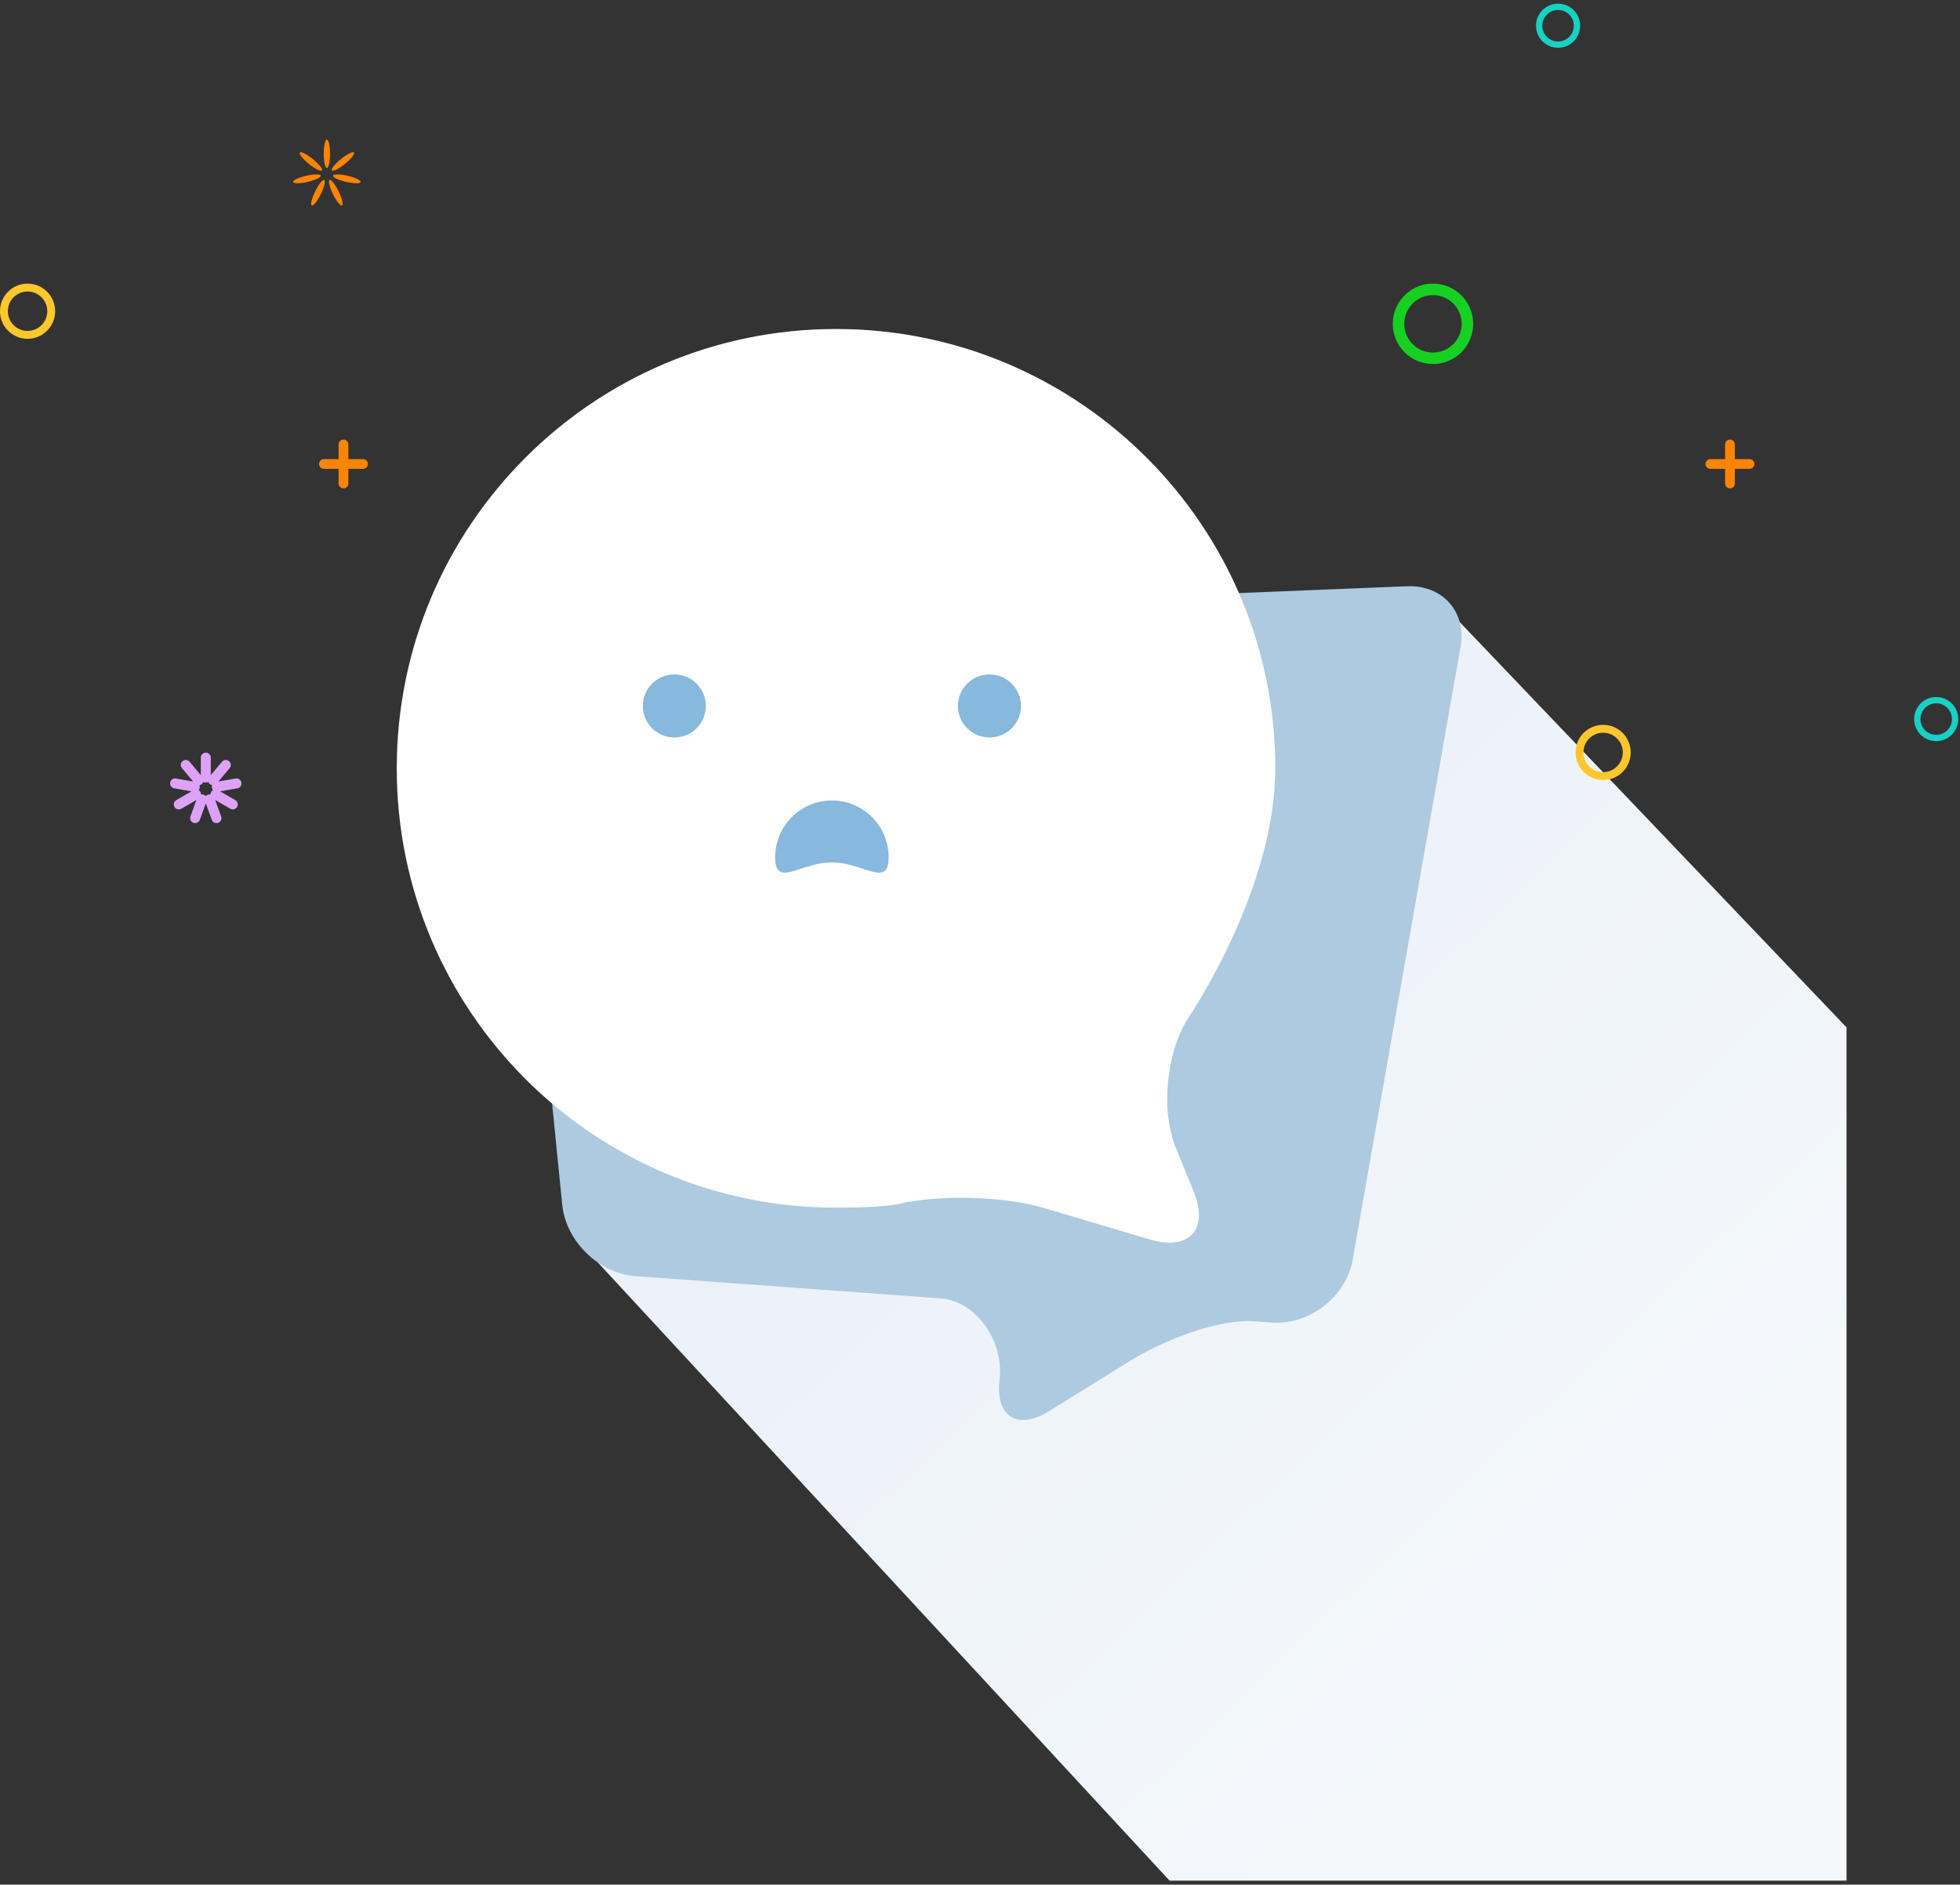 <svg xmlns="http://www.w3.org/2000/svg" width="311" height="299" viewBox="0 0 311 299">
    <rect x="0" y="0" width="311" height="299" fill="#333333" stroke="none"/>
    <defs>
        <linearGradient id="a" x1="77.092%" x2="0%" y1="82.41%" y2="0%">
            <stop offset="0%" stop-color="#F4F8FB"/>
            <stop offset="100%" stop-color="#E7EDF6"/>
        </linearGradient>
    </defs>
    <g fill="none" fill-rule="evenodd">
        <path fill="url(#a)" d="M185.575 298.362H293V162.998L230 97 94.788 200.215z"/>
        <g transform="translate(62 52)">
            <path fill="#ADCAE0" d="M152.574 148.185c-1.184 5.726-6.927 10.065-12.76 9.64l-2.78-.202c-5.837-.425-14.676 3.15-19.645 6.234l-12.958 8.042c-4.97 3.085-8.498.853-7.84-4.96l.022-.21c.66-5.811-3.576-12.315-9.409-12.742l-48.359-3.528c-5.835-.427-11.072-5.54-11.639-11.361L19.05 57.417c-.568-5.822 3.748-10.78 9.593-11.018l132.577-5.39c5.844-.236 9.657 4.256 8.47 9.983l-17.116 97.193"/>
            <path fill="#FFF" d="M124.588 130.149c-2.495-6.094-1.513-15.545 2.18-20.994 0 0 13.59-20.067 13.59-39.258 0-38.495-31.206-69.702-69.702-69.702C32.162.195.954 31.402.954 69.897c0 38.497 31.208 69.7 69.702 69.7 7.484 0 9.803-.56 9.803-.56 6.401-1.547 16.804-1.28 23.117.596l16.856 5.007c6.313 1.873 9.436-1.58 6.945-7.674l-2.789-6.817"/>
            <circle cx="45" cy="60" r="5" fill="#87B8DD"/>
            <circle cx="95" cy="60" r="5" fill="#87B8DD"/>
            <path fill="#87B8DD" d="M70 84.818c4.97 0 9 4.153 9-.818a9 9 0 0 0-18 0c0 4.97 4.03.818 9 .818z"/>
        </g>
        <path fill="#FF8500" d="M51.87 26.648c-.277 0-.5-1.008-.5-2.25 0-1.243.223-2.25.5-2.25.275 0 .5 1.007.5 2.25 0 1.242-.225 2.25-.5 2.25zm.792.39c-.174-.215.468-1.023 1.433-1.805.966-.782 1.89-1.242 2.064-1.028.173.215-.469 1.023-1.434 1.805-.966.782-1.89 1.242-2.063 1.027zm.183.827c.062-.27 1.094-.26 2.305.019 1.21.28 2.142.724 2.08.993-.062.27-1.094.26-2.305-.019-1.21-.28-2.142-.724-2.08-.993zm-.552.689c.248-.121.89.686 1.436 1.803.544 1.117.785 2.12.537 2.241-.249.121-.891-.686-1.436-1.803-.545-1.117-.785-2.12-.537-2.241zm-.848 0c.249.12.008 1.124-.537 2.241-.544 1.117-1.187 1.924-1.435 1.803-.248-.12-.008-1.124.537-2.241.544-1.117 1.187-1.924 1.435-1.803zm-.552-.69c.062.27-.87.715-2.08.994-1.21.28-2.243.288-2.305.02-.062-.27.87-.715 2.08-.994 1.211-.28 2.243-.288 2.305-.02zm.184-.827c-.174.215-1.098-.245-2.063-1.027-.966-.782-1.608-1.59-1.434-1.805.173-.214 1.097.246 2.063 1.028.966.782 1.608 1.59 1.434 1.804z"/>
        <path fill="#16D121" fill-rule="nonzero" d="M233.75 51.375a6.375 6.375 0 1 0-12.75 0 6.375 6.375 0 0 0 12.75 0zm-10.929 0a4.554 4.554 0 1 1 9.108 0 4.554 4.554 0 0 1-9.108 0z"/>
        <path fill="#FFC72C" fill-rule="nonzero" d="M8.75 49.375a4.375 4.375 0 1 0-8.75 0 4.375 4.375 0 0 0 8.75 0zm-7.5 0a3.125 3.125 0 1 1 6.25 0 3.125 3.125 0 0 1-6.25 0zM258.75 119.375a4.375 4.375 0 1 0-8.75 0 4.375 4.375 0 0 0 8.75 0zm-7.5 0a3.125 3.125 0 1 1 6.25 0 3.125 3.125 0 0 1-6.25 0z"/>
        <path fill="#16D1C4" fill-rule="nonzero" d="M250.725 4.082a3.5 3.5 0 1 0-7 0 3.5 3.5 0 0 0 7 0zm-6 0a2.5 2.5 0 1 1 5 0 2.5 2.5 0 0 1-5 0zM310.725 114.082a3.5 3.5 0 1 0-7 0 3.5 3.5 0 0 0 7 0zm-6 0a2.5 2.5 0 1 1 5 0 2.5 2.5 0 0 1-5 0z"/>
        <path fill="#FF8500" d="M273.726 72.837V70.51a.77.77 0 0 1 .774-.771c.428 0 .774.353.774.77v2.328h2.327a.77.77 0 0 1 .771.774.778.778 0 0 1-.77.774h-2.328v2.327a.77.77 0 0 1-.774.77.778.778 0 0 1-.774-.77v-2.327h-2.327a.77.77 0 0 1-.771-.774c0-.428.353-.774.77-.774h2.328zM53.726 72.837V70.51a.77.77 0 0 1 .774-.771c.428 0 .774.353.774.77v2.328h2.327a.77.77 0 0 1 .771.774.778.778 0 0 1-.77.774h-2.328v2.327a.77.77 0 0 1-.774.77.778.778 0 0 1-.774-.77v-2.327h-2.327a.77.77 0 0 1-.771-.774c0-.428.353-.774.77-.774h2.328z"/>
        <path fill="#DEA1F8" d="M31.865 122.977V120.2a.79.79 0 0 1 1.58 0v2.776l1.785-2.126a.79.79 0 0 1 1.21 1.016l-1.783 2.126 2.733-.482a.79.79 0 0 1 .274 1.557l-2.733.482 2.404 1.388a.79.79 0 0 1-.79 1.369l-2.404-1.388.95 2.608a.79.79 0 0 1-1.485.54l-.95-2.608-.95 2.609a.79.79 0 0 1-1.485-.54l.95-2.61-2.405 1.388a.79.79 0 0 1-.79-1.369l2.404-1.387-2.734-.482a.79.79 0 0 1 .274-1.557l2.734.482-1.784-2.126a.79.79 0 0 1 1.21-1.016l1.785 2.126zm.393 1.076a.795.795 0 0 1-.61.512.795.795 0 0 1-.14.785.795.795 0 0 1 .398.69.795.795 0 0 1 .748.274.795.795 0 0 1 .75-.272.795.795 0 0 1 .399-.69.795.795 0 0 1-.138-.785.795.795 0 0 1-.61-.513.795.795 0 0 1-.797 0z"/>
    </g>
</svg>
